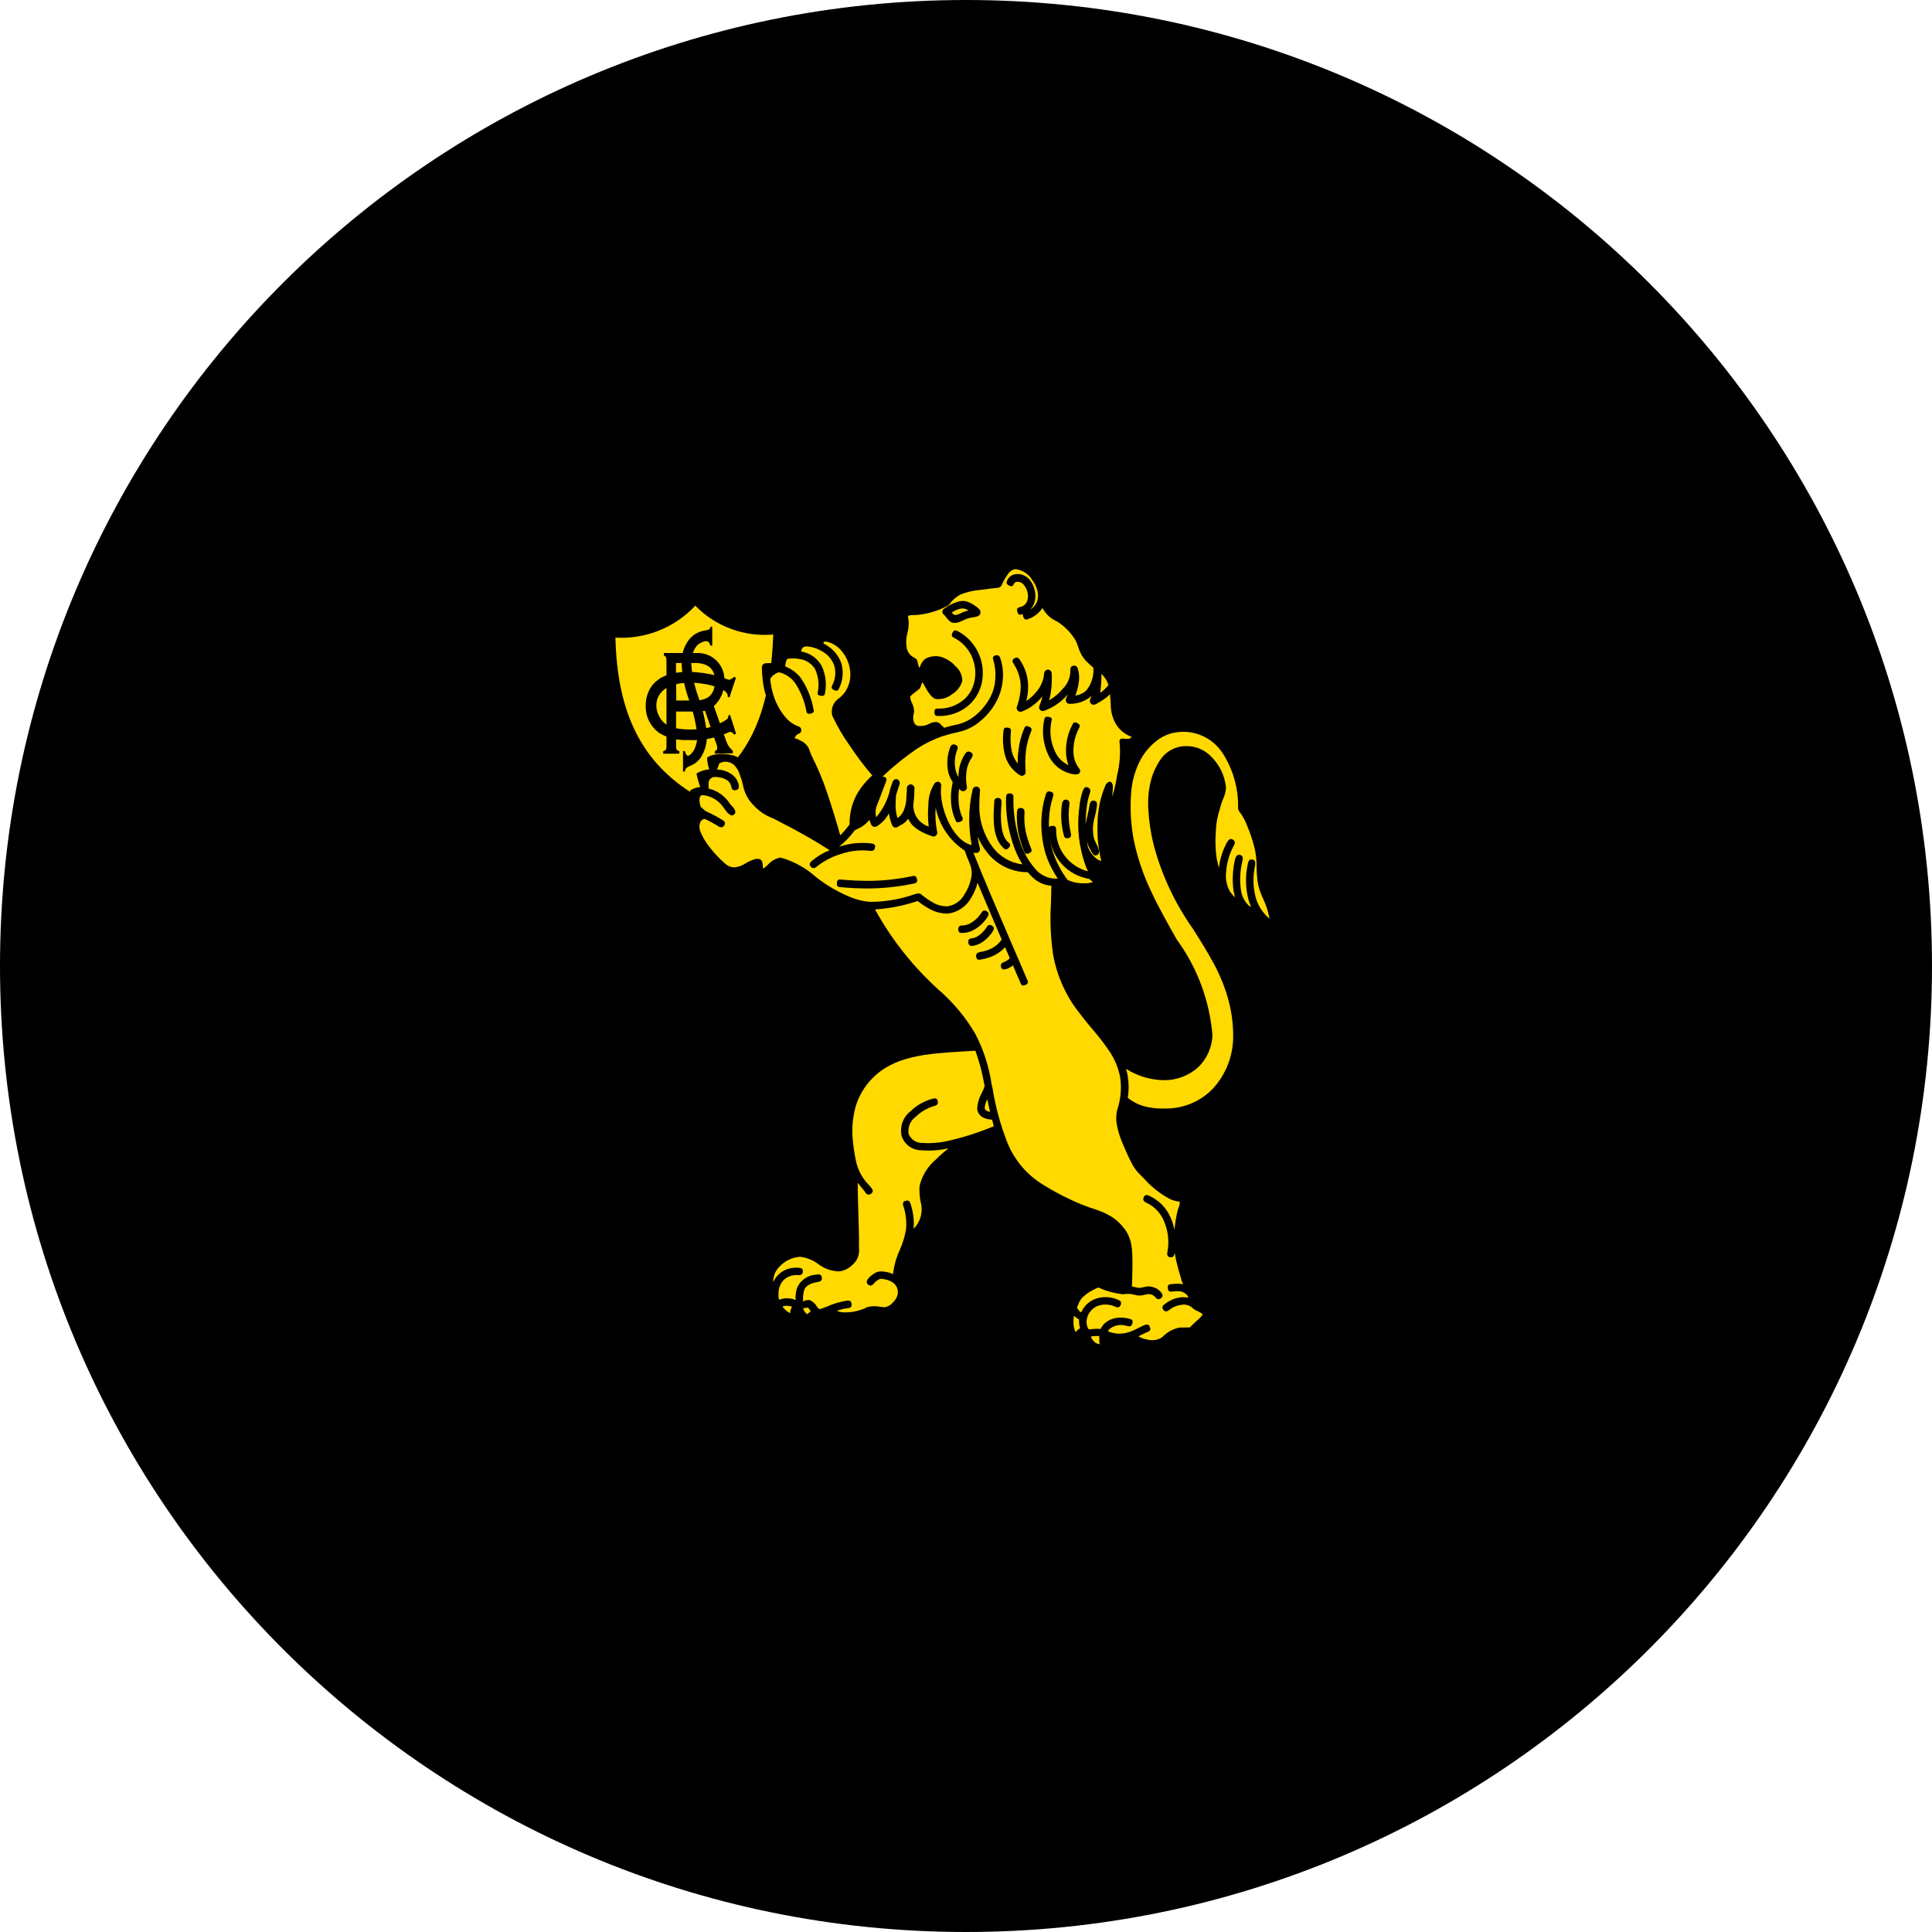 <svg width="64" height="64" viewBox="0 0 64 64" fill="none" xmlns="http://www.w3.org/2000/svg">
<g clip-path="url(#clip0_40_31722)">
<path d="M32 64C49.673 64 64 49.673 64 32C64 14.327 49.673 0 32 0C14.327 0 0 14.327 0 32C0 49.673 14.327 64 32 64Z" fill="black"/>
<path fill-rule="evenodd" clip-rule="evenodd" d="M23.753 18.689C21.029 19.444 18.253 19.992 15.446 20.329C15.453 22.522 15.61 24.711 15.918 26.882L23.753 18.689Z" fill="black"/>
<path fill-rule="evenodd" clip-rule="evenodd" d="M32 50.545C34.287 49.416 36.411 47.984 38.315 46.288C40.252 44.556 41.937 42.562 43.321 40.364C45.101 37.517 46.42 34.408 47.23 31.15C47.33 30.775 47.415 30.401 47.502 30.032L29.335 49.041C30.197 49.587 31.087 50.088 32.001 50.541L32 50.545Z" fill="black"/>
<path fill-rule="evenodd" clip-rule="evenodd" d="M48.528 21.719C48.544 21.257 48.55 20.796 48.555 20.329C46.736 20.085 45.129 19.829 43.696 19.529L21.983 42.254C22.988 43.595 24.113 44.841 25.344 45.977L48.528 21.719Z" fill="black"/>
<path fill-rule="evenodd" clip-rule="evenodd" d="M38.233 18.005C37.951 17.896 37.679 17.782 37.419 17.668C36.099 17.108 34.864 16.362 33.754 15.453L17.221 32.753C17.757 34.507 18.44 36.213 19.263 37.853L38.233 18.005Z" fill="black"/>
<path fill-rule="evenodd" clip-rule="evenodd" d="M23.015 26.329C21.288 25.281 20.447 23.668 20.387 21.122C20.879 21.152 21.371 21.072 21.828 20.889C22.285 20.706 22.696 20.424 23.031 20.063C23.364 20.404 23.768 20.667 24.215 20.832C24.662 20.998 25.141 21.061 25.615 21.019C25.515 23.734 24.768 25.27 23.015 26.329Z" fill="#FFD900"/>
<path fill-rule="evenodd" clip-rule="evenodd" d="M35.079 29.358C35.079 29.537 35.074 29.722 35.068 29.901C35.036 30.465 35.059 31.031 35.139 31.59C35.197 31.899 35.289 32.2 35.411 32.49C35.563 32.838 35.76 33.165 35.997 33.462C36.106 33.603 36.241 33.762 36.377 33.929C36.594 34.175 36.794 34.434 36.977 34.706C37.01 34.76 37.042 34.806 37.069 34.863C37.074 34.863 37.074 34.869 37.08 34.874C37.242 35.081 37.453 35.243 37.694 35.346C37.968 35.469 38.264 35.534 38.563 35.536C38.913 35.54 39.251 35.414 39.513 35.183C39.637 35.066 39.735 34.925 39.804 34.769C39.873 34.614 39.91 34.446 39.913 34.276C39.811 33.184 39.417 32.14 38.773 31.252C38.473 30.72 38.154 30.166 37.888 29.59C37.64 29.064 37.45 28.512 37.323 27.945C37.204 27.363 37.173 26.766 37.231 26.175C37.265 25.785 37.38 25.405 37.568 25.062C37.738 24.739 37.986 24.464 38.29 24.262C38.425 24.174 38.571 24.107 38.724 24.062C38.885 24.019 39.051 23.997 39.218 23.997C39.512 24.001 39.801 24.077 40.059 24.218C40.318 24.359 40.538 24.561 40.7 24.806C41.079 25.383 41.274 26.06 41.259 26.75C41.384 26.918 41.485 27.102 41.559 27.298C41.672 27.566 41.759 27.845 41.82 28.129C41.86 28.331 41.88 28.536 41.88 28.742C41.879 28.922 41.894 29.102 41.923 29.28C41.962 29.414 42.011 29.545 42.07 29.671C42.228 29.993 42.317 30.344 42.331 30.703C42.331 30.726 42.324 30.748 42.311 30.767C42.299 30.787 42.282 30.802 42.261 30.813C42.241 30.823 42.218 30.827 42.195 30.826C42.172 30.824 42.15 30.816 42.131 30.803C42.022 30.727 41.957 30.678 41.897 30.635C41.797 30.564 41.723 30.505 41.522 30.374C41.473 30.341 41.386 30.292 41.289 30.238C41.27 30.23 41.252 30.219 41.235 30.205C41.042 30.108 40.861 29.992 40.692 29.857C40.531 29.691 40.402 29.495 40.312 29.282C40.198 29.026 40.114 28.757 40.062 28.482C40.018 28.169 40.008 27.852 40.03 27.537C40.042 27.256 40.093 26.978 40.182 26.712C40.206 26.609 40.239 26.508 40.282 26.412C40.324 26.316 40.355 26.215 40.374 26.112C40.339 25.791 40.199 25.491 39.974 25.26C39.883 25.161 39.77 25.084 39.646 25.035C39.521 24.985 39.386 24.963 39.252 24.972C39.14 24.976 39.03 25.005 38.931 25.057C38.831 25.109 38.744 25.182 38.676 25.272C38.534 25.465 38.432 25.684 38.376 25.918C38.305 26.202 38.278 26.495 38.295 26.787C38.312 27.18 38.367 27.57 38.458 27.952C38.719 28.911 39.146 29.817 39.718 30.629C39.946 30.993 40.185 31.367 40.413 31.785C40.641 32.204 40.818 32.649 40.94 33.11C41.052 33.529 41.103 33.963 41.092 34.397C41.081 35.081 40.816 35.737 40.348 36.237C40.122 36.472 39.851 36.658 39.55 36.784C39.249 36.91 38.926 36.973 38.6 36.97C38.346 36.979 38.092 36.952 37.845 36.889C37.651 36.834 37.468 36.748 37.302 36.634C37.287 36.707 37.267 36.78 37.242 36.851L37.247 36.846C37.218 36.971 37.217 37.1 37.242 37.226C37.276 37.41 37.331 37.591 37.405 37.763C37.505 38.002 37.605 38.214 37.687 38.377C37.735 38.485 37.798 38.586 37.872 38.677C37.932 38.731 37.992 38.791 38.051 38.851C38.279 39.112 38.55 39.332 38.851 39.502C38.908 39.523 38.966 39.54 39.025 39.551C39.193 39.589 39.325 39.622 39.325 39.812C39.325 39.906 39.309 40 39.276 40.089C39.255 40.142 39.239 40.196 39.227 40.252C39.2 40.382 39.173 40.534 39.156 40.686C39.14 40.826 39.131 40.968 39.129 41.109C39.133 41.299 39.157 41.489 39.2 41.674C39.243 41.88 39.3 42.087 39.357 42.274C39.385 42.361 39.418 42.446 39.457 42.529C39.543 42.723 39.614 42.924 39.669 43.129C39.669 43.132 39.669 43.135 39.67 43.137C39.671 43.14 39.672 43.143 39.674 43.145C39.69 43.156 39.734 43.178 39.774 43.199C39.92 43.275 40.089 43.362 40.074 43.536C40.063 43.677 39.916 43.813 39.765 43.954C39.695 44.017 39.628 44.083 39.565 44.154C39.542 44.178 39.511 44.196 39.478 44.203C39.397 44.209 39.31 44.209 39.178 44.214H39.069C38.969 44.209 38.781 44.361 38.669 44.458C38.639 44.479 38.609 44.503 38.582 44.529L38.588 44.523C38.384 44.633 38.145 44.662 37.92 44.604C37.742 44.573 37.577 44.488 37.448 44.36C37.393 44.376 37.337 44.388 37.28 44.398C37.203 44.414 37.125 44.419 37.046 44.414C36.936 44.414 36.826 44.397 36.72 44.365C36.698 44.36 36.677 44.349 36.649 44.344C36.649 44.358 36.651 44.373 36.655 44.387C36.657 44.462 36.666 44.537 36.682 44.61C36.686 44.641 36.679 44.671 36.663 44.698C36.648 44.724 36.624 44.745 36.595 44.757C36.477 44.791 36.35 44.783 36.237 44.735C36.154 44.7 36.08 44.646 36.02 44.578C35.965 44.514 35.922 44.441 35.895 44.361C35.885 44.316 35.88 44.271 35.879 44.225C35.848 44.248 35.821 44.275 35.798 44.306C35.781 44.323 35.764 44.341 35.749 44.36C35.662 44.441 35.586 44.474 35.488 44.376L35.482 44.365C35.368 44.217 35.305 44.036 35.303 43.849C35.291 43.65 35.332 43.451 35.422 43.273C35.431 43.226 35.445 43.18 35.465 43.137C35.468 43.126 35.472 43.115 35.476 43.104C35.517 42.986 35.586 42.88 35.676 42.795C35.85 42.626 36.057 42.495 36.284 42.409C36.452 42.338 36.854 42.643 37.163 42.615C37.192 42.609 37.221 42.605 37.25 42.604V42.495C37.277 41.507 37.283 41.17 37.05 40.855C36.955 40.723 36.835 40.611 36.697 40.524C36.547 40.429 36.384 40.355 36.214 40.302C35.898 40.196 35.589 40.073 35.286 39.933C34.998 39.792 34.721 39.64 34.428 39.461C33.85 39.111 33.4 38.585 33.141 37.961C33.081 37.825 33.027 37.679 32.978 37.537C32.82 37.602 32.554 37.705 32.24 37.808C32.223 37.818 32.205 37.827 32.186 37.835C31.801 38.024 31.45 38.277 31.149 38.584C30.924 38.773 30.765 39.027 30.693 39.312C30.683 39.463 30.692 39.614 30.72 39.763C30.793 40.017 30.778 40.288 30.678 40.532C30.577 40.777 30.397 40.98 30.166 41.109C30.128 41.239 30.074 41.37 30.025 41.494C29.893 41.767 29.82 42.065 29.813 42.368C29.872 42.433 29.917 42.509 29.945 42.592C29.973 42.675 29.984 42.764 29.976 42.851C29.952 43.026 29.87 43.189 29.743 43.313C29.634 43.443 29.478 43.525 29.309 43.541C29.241 43.542 29.172 43.538 29.103 43.53C29.011 43.511 28.915 43.507 28.821 43.519C28.524 43.667 28.192 43.733 27.86 43.709C27.696 43.692 27.54 43.63 27.409 43.53C27.295 43.568 27.197 43.606 27.121 43.622C27.112 43.623 27.103 43.625 27.094 43.628C27.07 43.628 27.045 43.623 27.023 43.612L26.833 43.769C26.798 43.791 26.756 43.8 26.714 43.796C26.608 43.758 26.515 43.688 26.448 43.596C26.432 43.57 26.418 43.542 26.405 43.514C26.372 43.614 26.351 43.699 26.231 43.726C26.156 43.726 26.081 43.71 26.012 43.679C25.943 43.648 25.882 43.603 25.831 43.547C25.718 43.438 25.627 43.307 25.565 43.162C25.565 43.156 25.56 43.151 25.56 43.14C25.55 43.117 25.543 43.093 25.538 43.069V43.047C25.527 43.025 25.511 42.998 25.5 42.971C25.472 42.924 25.448 42.875 25.429 42.824C25.365 42.669 25.342 42.501 25.364 42.334C25.386 42.169 25.452 42.011 25.554 41.879C25.667 41.733 25.809 41.612 25.972 41.526C26.131 41.439 26.307 41.388 26.488 41.379C26.754 41.398 27.009 41.494 27.221 41.656C27.378 41.78 27.57 41.852 27.769 41.862C27.84 41.856 27.909 41.834 27.969 41.797C28.038 41.749 28.098 41.69 28.148 41.623C28.196 41.535 28.215 41.434 28.202 41.335C28.2 41.311 28.2 41.288 28.202 41.264C28.202 41.096 28.197 40.906 28.191 40.716C28.185 40.526 28.18 40.325 28.175 40.13C28.17 39.935 28.164 39.717 28.159 39.522C28.166 39.113 28.137 38.704 28.072 38.3C28.032 38.097 28.003 37.892 27.985 37.686C27.961 37.315 27.999 36.943 28.099 36.586C28.21 36.197 28.416 35.843 28.699 35.555C29.499 34.719 30.621 34.648 31.935 34.567L32.201 34.551C32.168 34.491 32.136 34.426 32.101 34.367V34.362C31.785 33.829 31.386 33.351 30.917 32.945C30.022 32.131 29.275 31.169 28.707 30.1L28.702 30.095C28.505 30.068 28.312 30.018 28.126 29.948C27.878 29.851 27.638 29.733 27.409 29.595C27.226 29.485 27.05 29.364 26.882 29.231C26.581 28.965 26.23 28.761 25.85 28.631C25.801 28.631 25.698 28.723 25.6 28.81C25.531 28.878 25.455 28.938 25.372 28.989C25.242 29.054 25.133 29.044 25.063 28.897C25.037 28.831 25.024 28.761 25.025 28.691C24.971 28.713 24.9 28.751 24.819 28.791C24.672 28.886 24.505 28.944 24.33 28.959C24.158 28.958 23.993 28.892 23.868 28.774C23.662 28.597 23.474 28.398 23.309 28.182C23.162 27.998 23.043 27.793 22.956 27.574C22.891 27.374 22.75 26.933 23.005 26.819C22.894 26.628 22.843 26.409 22.858 26.189C22.959 26.122 23.075 26.081 23.195 26.07C23.145 25.924 23.103 25.776 23.07 25.625C23.2 25.544 23.347 25.495 23.499 25.484C23.493 25.465 23.486 25.448 23.477 25.43C23.444 25.323 23.426 25.211 23.423 25.099C23.733 24.871 24.449 24.999 24.504 25.153C24.61 25.268 24.692 25.405 24.743 25.553C24.781 25.662 24.814 25.776 24.843 25.884C24.877 26.094 24.967 26.291 25.104 26.454L25.126 26.47C25.28 26.637 25.469 26.767 25.68 26.85C25.756 26.888 25.837 26.926 25.93 26.975L26.239 27.138C26.639 27.35 27.015 27.551 27.558 27.893C27.584 27.878 27.608 27.86 27.629 27.839C27.515 27.41 27.341 26.829 27.157 26.297C27.033 25.929 26.884 25.57 26.712 25.222C26.668 25.137 26.628 25.05 26.593 24.961C26.56 24.869 26.544 24.831 26.393 24.738C26.361 24.72 26.328 24.706 26.293 24.695C26.193 24.651 26.103 24.619 26.081 24.483C26.07 24.386 26.098 24.288 26.157 24.211L26.173 24.195C26.048 24.118 25.934 24.023 25.836 23.913C25.661 23.707 25.523 23.472 25.429 23.218C25.366 23.047 25.319 22.87 25.288 22.691C25.256 22.492 25.24 22.292 25.239 22.091C25.242 22.061 25.255 22.033 25.276 22.012C25.296 21.99 25.324 21.976 25.353 21.972C25.487 21.96 25.621 21.965 25.753 21.988C25.75 21.981 25.748 21.974 25.748 21.966C25.73 21.888 25.706 21.812 25.677 21.738C25.671 21.719 25.669 21.699 25.672 21.679C25.675 21.659 25.683 21.64 25.694 21.624C25.706 21.608 25.721 21.594 25.739 21.585C25.757 21.575 25.776 21.57 25.796 21.57C25.892 21.572 25.989 21.568 26.084 21.559L26.252 21.543C26.247 21.538 26.247 21.527 26.241 21.516C26.205 21.442 26.198 21.357 26.219 21.277C26.224 21.255 26.273 21.217 26.295 21.206C26.456 21.154 26.627 21.135 26.795 21.152C26.822 21.157 26.844 21.157 26.871 21.163C26.875 21.115 26.89 21.068 26.914 21.027C26.941 20.997 26.976 20.977 27.014 20.967C27.153 20.963 27.291 20.974 27.427 21C27.541 21.019 27.649 21.059 27.747 21.119C27.852 21.179 27.947 21.254 28.029 21.342C28.226 21.56 28.356 21.829 28.404 22.119C28.454 22.405 28.404 22.701 28.263 22.955C28.208 23.047 28.14 23.131 28.063 23.205C28.03 23.232 27.998 23.259 27.971 23.286C27.915 23.318 27.87 23.366 27.841 23.424C27.812 23.482 27.8 23.547 27.808 23.612C27.961 23.937 28.143 24.247 28.351 24.54C28.576 24.875 28.819 25.198 29.079 25.506C29.445 25.167 29.835 24.855 30.246 24.572H30.251C30.488 24.415 30.741 24.284 31.006 24.181V24.176C30.99 24.16 30.995 24.149 30.984 24.149C30.953 24.157 30.922 24.168 30.892 24.182C30.751 24.262 30.587 24.297 30.425 24.282C30.343 24.28 30.264 24.255 30.196 24.208C30.129 24.162 30.076 24.097 30.045 24.021C30.005 23.921 29.988 23.813 29.996 23.706C30.002 23.647 30.013 23.589 30.029 23.532C30.018 23.471 29.998 23.413 29.969 23.358C29.924 23.268 29.898 23.17 29.893 23.07C29.893 22.913 30.061 22.788 30.202 22.679L30.256 22.641C30.281 22.563 30.314 22.488 30.356 22.418C30.363 22.404 30.373 22.391 30.383 22.38C30.305 22.343 30.245 22.276 30.215 22.195C30.18 22.131 30.156 22.061 30.144 21.989C30.139 21.978 30.139 21.978 30.128 21.973C30.033 21.921 29.951 21.848 29.889 21.758C29.828 21.668 29.789 21.565 29.775 21.457C29.744 21.271 29.754 21.08 29.802 20.898C29.829 20.797 29.842 20.693 29.84 20.589C29.822 20.535 29.814 20.478 29.818 20.421C29.822 20.364 29.837 20.309 29.862 20.258C29.922 20.158 30.052 20.106 30.324 20.111C30.494 20.096 30.662 20.062 30.824 20.011C30.973 19.966 31.117 19.906 31.253 19.832C31.365 19.673 31.514 19.544 31.687 19.457C31.902 19.361 32.132 19.303 32.366 19.283C32.416 19.279 32.465 19.271 32.513 19.261C32.654 19.245 32.813 19.217 32.969 19.207C33.031 19.076 33.108 18.952 33.197 18.838C33.244 18.767 33.306 18.707 33.38 18.664C33.453 18.62 33.535 18.595 33.62 18.588C33.773 18.598 33.922 18.645 34.054 18.723C34.186 18.801 34.298 18.909 34.38 19.039C34.48 19.17 34.552 19.32 34.592 19.479C34.614 19.57 34.625 19.663 34.625 19.756C34.635 19.773 34.642 19.791 34.647 19.81C34.69 19.922 34.751 20.027 34.826 20.12C34.883 20.195 34.955 20.256 35.038 20.299C35.192 20.369 35.332 20.466 35.451 20.587C35.593 20.717 35.717 20.865 35.82 21.027C35.872 21.114 35.914 21.207 35.945 21.304C35.962 21.365 35.984 21.425 36.01 21.483C36.063 21.589 36.135 21.684 36.222 21.765C36.322 21.857 36.439 21.95 36.553 22.042C36.697 22.145 36.813 22.282 36.89 22.442C37.005 22.728 37.059 23.034 37.048 23.342C37.053 23.521 37.102 23.696 37.189 23.852C37.304 24.018 37.476 24.136 37.672 24.183C37.694 24.194 37.714 24.21 37.729 24.23C37.744 24.25 37.754 24.273 37.759 24.297C37.769 24.335 37.769 24.374 37.758 24.412C37.742 24.5 37.693 24.58 37.622 24.635C37.545 24.692 37.452 24.725 37.356 24.727C37.365 25.066 37.331 25.406 37.256 25.737C37.211 26.071 37.121 26.398 36.99 26.709C36.941 26.818 36.718 27.309 36.615 27.344C36.592 27.777 36.651 28.211 36.789 28.622C36.811 28.665 36.838 28.722 36.816 28.752C36.797 28.77 36.773 28.783 36.748 28.791C36.722 28.798 36.696 28.8 36.669 28.796C36.515 28.793 36.364 28.751 36.229 28.676C36.256 28.745 36.287 28.811 36.322 28.876C36.327 28.888 36.33 28.901 36.333 28.914C36.337 28.943 36.336 28.973 36.328 29.001C36.385 29.043 36.447 29.077 36.513 29.101C36.557 29.117 36.622 29.123 36.627 29.166C36.632 29.209 36.584 29.286 36.551 29.313C36.375 29.445 36.159 29.516 35.938 29.513C35.696 29.517 35.457 29.465 35.238 29.361H35.081L35.079 29.358Z" fill="black"/>
<path fill-rule="evenodd" clip-rule="evenodd" d="M34.84 36.2C34.825 36.663 34.934 37.122 35.155 37.53C35.327 37.831 35.539 38.106 35.785 38.35C35.606 38.03 35.456 37.696 35.334 37.35C35.312 37.296 35.269 37.187 35.388 37.144C35.507 37.101 35.545 37.209 35.562 37.269C35.688 37.623 35.846 37.965 36.034 38.29C36.238 38.643 36.503 38.958 36.816 39.219C36.842 39.242 36.858 39.273 36.862 39.307C36.866 39.341 36.858 39.375 36.838 39.403C36.814 39.423 36.784 39.435 36.753 39.437C36.722 39.439 36.691 39.431 36.664 39.414C35.964 38.962 35.374 38.359 34.937 37.649C34.694 37.207 34.575 36.709 34.59 36.205C34.59 36.145 34.59 36.058 34.715 36.058C34.84 36.058 34.84 36.145 34.84 36.205V36.2Z" fill="#F5B3B3"/>
<path fill-rule="evenodd" clip-rule="evenodd" d="M36.756 36.954C36.743 37.286 36.777 37.619 36.856 37.942C36.969 38.352 37.233 38.705 37.594 38.93C37.648 38.962 37.757 39.039 37.687 39.142C37.617 39.245 37.513 39.169 37.464 39.137C37.049 38.884 36.746 38.482 36.617 38.013C36.531 37.667 36.494 37.31 36.508 36.954C36.508 36.894 36.508 36.797 36.633 36.797C36.758 36.797 36.758 36.897 36.758 36.954H36.756Z" fill="#F5B3B3"/>
<path fill-rule="evenodd" clip-rule="evenodd" d="M21.97 24.966V24.884C22.006 24.875 22.038 24.857 22.062 24.83C22.075 24.79 22.081 24.747 22.078 24.705V21.898C22.081 21.856 22.075 21.813 22.062 21.773C22.047 21.745 22.021 21.724 21.991 21.713V21.632H23.12C23.24 21.632 23.359 21.657 23.469 21.704C23.579 21.752 23.678 21.822 23.76 21.909C23.842 21.997 23.905 22.1 23.945 22.213C23.986 22.326 24.002 22.446 23.994 22.566C23.999 22.72 23.97 22.874 23.91 23.016C23.851 23.159 23.761 23.287 23.647 23.391L24.06 24.558C24.08 24.613 24.106 24.666 24.136 24.715C24.178 24.772 24.225 24.824 24.277 24.872V24.953L23.677 24.964V24.884C23.701 24.878 23.722 24.865 23.737 24.846C23.786 24.775 23.742 24.672 23.715 24.602L23.357 23.549C23.265 23.554 23.178 23.571 23.086 23.571H22.396V24.706C22.393 24.748 22.399 24.791 22.412 24.831C22.423 24.853 22.466 24.869 22.504 24.885V24.966H21.97Z" fill="black"/>
<path fill-rule="evenodd" clip-rule="evenodd" d="M22.992 21.963H22.392L22.403 23.206H23.011C23.505 23.206 23.684 22.962 23.684 22.56C23.684 22.158 23.467 21.96 22.994 21.96L22.992 21.963Z" fill="#FFD900"/>
<path fill-rule="evenodd" clip-rule="evenodd" d="M24.128 23.706L24.182 23.673L24.382 24.303L24.322 24.335C24.23 24.235 24.222 24.21 24.022 24.308C23.633 24.47 23.211 24.54 22.79 24.514C22.453 24.534 22.118 24.45 21.829 24.275C21.691 24.173 21.578 24.04 21.502 23.886C21.425 23.732 21.387 23.562 21.389 23.39C21.389 22.912 21.633 22.255 22.806 22.255C23.133 22.261 23.457 22.307 23.772 22.391C23.893 22.423 24.011 22.465 24.125 22.516C24.157 22.517 24.188 22.512 24.217 22.5C24.255 22.478 24.298 22.435 24.325 22.424L24.379 22.451L24.162 23.108L24.106 23.078C24.128 22.959 23.997 22.866 23.851 22.801C23.533 22.677 23.193 22.614 22.851 22.616C22.026 22.616 21.727 23.002 21.743 23.398C21.75 23.546 21.799 23.689 21.883 23.811C21.968 23.933 22.085 24.029 22.221 24.088C22.489 24.154 22.766 24.178 23.041 24.159C23.416 24.151 23.78 24.034 24.089 23.822C24.115 23.79 24.128 23.749 24.127 23.708L24.128 23.706Z" fill="black"/>
<path fill-rule="evenodd" clip-rule="evenodd" d="M22.629 24.879H22.689C22.738 25.118 22.857 25.058 22.989 24.847C23.081 24.67 23.116 24.469 23.089 24.271C23.045 23.913 22.961 23.562 22.839 23.223C22.689 22.822 22.601 22.401 22.578 21.974C22.565 21.681 22.66 21.393 22.844 21.165C22.979 21.008 23.166 20.908 23.371 20.883C23.442 20.872 23.534 20.856 23.534 20.764H23.594V21.388H23.534C23.485 21.198 23.376 21.225 23.257 21.274C23.187 21.303 23.123 21.347 23.072 21.404C22.95 21.568 22.888 21.77 22.898 21.974C22.924 22.362 23.006 22.744 23.142 23.109C23.274 23.476 23.363 23.857 23.408 24.244C23.44 24.521 23.383 24.801 23.245 25.044C23.159 25.194 23.023 25.31 22.86 25.37C22.73 25.424 22.697 25.47 22.686 25.56H22.626V24.882L22.629 24.879Z" fill="black"/>
<path fill-rule="evenodd" clip-rule="evenodd" d="M36.137 44.273C36.137 44.276 36.137 44.279 36.138 44.282C36.139 44.284 36.141 44.287 36.143 44.289C36.156 44.334 36.181 44.375 36.214 44.408C36.248 44.452 36.293 44.486 36.344 44.508C36.371 44.518 36.398 44.525 36.426 44.53C36.42 44.485 36.416 44.439 36.415 44.394V44.258H36.301C36.246 44.258 36.192 44.263 36.138 44.274L36.137 44.273Z" fill="#FFD900"/>
<path fill-rule="evenodd" clip-rule="evenodd" d="M26.858 43.437C26.82 43.383 26.782 43.337 26.766 43.312C26.75 43.318 26.733 43.318 26.712 43.323C26.676 43.33 26.64 43.333 26.603 43.334C26.615 43.379 26.636 43.421 26.663 43.459C26.683 43.489 26.709 43.515 26.739 43.535L26.858 43.435V43.437Z" fill="#FFD900"/>
<path fill-rule="evenodd" clip-rule="evenodd" d="M26.234 43.291C26.2 43.275 26.163 43.264 26.125 43.259C26.056 43.248 25.985 43.256 25.919 43.281C25.945 43.317 25.974 43.35 26.006 43.381C26.093 43.463 26.163 43.501 26.185 43.495C26.207 43.489 26.163 43.484 26.174 43.463C26.185 43.404 26.205 43.347 26.234 43.295V43.291Z" fill="#FFD900"/>
<path fill-rule="evenodd" clip-rule="evenodd" d="M32.799 36.84C32.767 36.699 32.734 36.558 32.707 36.416C32.654 36.507 32.624 36.61 32.62 36.716C32.624 36.733 32.632 36.75 32.644 36.764C32.655 36.778 32.669 36.789 32.685 36.797C32.722 36.814 32.76 36.827 32.799 36.835V36.84Z" fill="#FFD900"/>
<path fill-rule="evenodd" clip-rule="evenodd" d="M32.918 37.297C32.902 37.226 32.88 37.161 32.864 37.091C32.763 37.086 32.664 37.062 32.571 37.021C32.518 36.994 32.472 36.955 32.437 36.907C32.402 36.859 32.38 36.803 32.371 36.744C32.379 36.559 32.429 36.379 32.517 36.217C32.557 36.142 32.591 36.064 32.617 35.983C32.617 35.967 32.611 35.956 32.611 35.945C32.545 35.557 32.444 35.175 32.311 34.805C32.197 34.81 32.078 34.821 31.953 34.827C30.693 34.903 29.618 34.973 28.885 35.734C28.632 35.995 28.445 36.313 28.342 36.662C28.252 36.994 28.218 37.339 28.242 37.683C28.264 37.946 28.302 38.207 28.356 38.465C28.42 38.762 28.567 39.035 28.78 39.252C28.818 39.296 28.851 39.334 28.867 39.352C28.9 39.401 28.954 39.466 28.856 39.542C28.842 39.555 28.825 39.564 28.807 39.569C28.788 39.574 28.769 39.574 28.75 39.57C28.731 39.566 28.714 39.557 28.7 39.545C28.685 39.532 28.674 39.517 28.666 39.499C28.585 39.385 28.492 39.287 28.411 39.179C28.411 39.288 28.417 39.402 28.417 39.521C28.422 39.721 28.422 39.921 28.433 40.129C28.439 40.319 28.444 40.514 28.449 40.715C28.454 40.905 28.46 41.095 28.454 41.269V41.34C28.473 41.492 28.437 41.645 28.354 41.774C28.284 41.865 28.2 41.944 28.104 42.007C28.013 42.064 27.911 42.101 27.804 42.116C27.551 42.113 27.305 42.027 27.104 41.872C26.929 41.74 26.722 41.658 26.504 41.633C26.362 41.642 26.223 41.681 26.097 41.747C25.967 41.817 25.852 41.913 25.76 42.029C25.661 42.156 25.609 42.313 25.613 42.474C25.654 42.38 25.713 42.295 25.787 42.224C25.914 42.1 26.078 42.022 26.254 42.002C26.32 41.991 26.388 41.989 26.454 41.996C26.514 42.002 26.606 42.007 26.595 42.126C26.584 42.245 26.495 42.245 26.432 42.24C26.385 42.233 26.338 42.235 26.291 42.245C26.169 42.26 26.055 42.313 25.965 42.397C25.86 42.504 25.798 42.647 25.791 42.797C25.786 42.864 25.786 42.93 25.791 42.997C25.802 43.016 25.809 43.036 25.813 43.057C25.926 43.009 26.05 42.994 26.171 43.014C26.236 43.021 26.298 43.039 26.356 43.068C26.342 42.916 26.365 42.764 26.421 42.623C26.482 42.505 26.572 42.406 26.684 42.336C26.796 42.266 26.924 42.227 27.056 42.223C27.116 42.212 27.203 42.196 27.224 42.315C27.245 42.434 27.153 42.456 27.094 42.467C26.823 42.511 26.694 42.603 26.643 42.722C26.605 42.852 26.592 42.987 26.605 43.122C26.626 43.1 26.652 43.085 26.681 43.079C26.719 43.07 26.757 43.065 26.795 43.063L26.827 43.068C26.929 43.114 27.013 43.193 27.066 43.291C27.072 43.297 27.076 43.305 27.077 43.313C27.104 43.324 27.126 43.343 27.142 43.367C27.147 43.367 27.147 43.367 27.147 43.373C27.212 43.351 27.294 43.319 27.386 43.286C27.599 43.189 27.824 43.122 28.054 43.086C28.119 43.081 28.201 43.075 28.211 43.2C28.221 43.325 28.135 43.33 28.075 43.336C27.955 43.352 27.836 43.381 27.722 43.423C27.781 43.448 27.844 43.464 27.907 43.472C28.195 43.488 28.481 43.428 28.738 43.298C28.871 43.264 29.011 43.26 29.145 43.287C29.201 43.296 29.257 43.301 29.313 43.303C29.418 43.284 29.512 43.228 29.579 43.146C29.666 43.067 29.724 42.962 29.742 42.846C29.758 42.515 29.487 42.39 29.199 42.363C29.164 42.362 29.129 42.372 29.099 42.39C29.046 42.421 28.998 42.461 28.958 42.509C28.915 42.558 28.849 42.628 28.758 42.552C28.667 42.476 28.731 42.395 28.769 42.346C28.83 42.277 28.902 42.218 28.981 42.172C29.053 42.129 29.137 42.111 29.22 42.118C29.346 42.126 29.469 42.155 29.584 42.205C29.615 41.928 29.69 41.658 29.807 41.405C29.903 41.19 29.972 40.964 30.013 40.732C30.039 40.47 30.01 40.206 29.926 39.956C29.91 39.896 29.883 39.809 30.002 39.777C30.121 39.745 30.149 39.826 30.165 39.886C30.253 40.15 30.287 40.429 30.265 40.706C30.381 40.589 30.463 40.443 30.503 40.284C30.543 40.124 30.54 39.957 30.493 39.799C30.463 39.634 30.452 39.466 30.46 39.299C30.537 38.955 30.724 38.646 30.992 38.419C31.128 38.282 31.273 38.155 31.426 38.039C31.127 38.107 30.82 38.129 30.514 38.104C30.37 38.103 30.231 38.058 30.115 37.973C29.999 37.888 29.912 37.769 29.868 37.632C29.834 37.48 29.844 37.322 29.897 37.175C29.951 37.029 30.044 36.901 30.168 36.807C30.369 36.612 30.616 36.472 30.885 36.4C30.945 36.384 31.037 36.357 31.064 36.476C31.091 36.595 30.999 36.628 30.939 36.639C30.713 36.706 30.507 36.827 30.339 36.992C30.248 37.055 30.177 37.142 30.135 37.245C30.093 37.347 30.081 37.459 30.1 37.568C30.137 37.655 30.198 37.729 30.276 37.781C30.354 37.833 30.446 37.861 30.54 37.861C30.85 37.882 31.162 37.855 31.463 37.78C31.962 37.663 32.45 37.505 32.923 37.307L32.918 37.297Z" fill="#FFD900"/>
<path fill-rule="evenodd" clip-rule="evenodd" d="M35.578 43.586C35.562 43.668 35.556 43.752 35.562 43.836C35.561 43.938 35.586 44.039 35.633 44.129C35.673 44.076 35.723 44.031 35.78 43.998C35.75 43.905 35.739 43.807 35.747 43.71C35.688 43.678 35.633 43.638 35.584 43.591C35.578 43.591 35.578 43.591 35.578 43.586Z" fill="#FFD900"/>
<path fill-rule="evenodd" clip-rule="evenodd" d="M37.305 35.418C37.33 35.498 37.348 35.579 37.359 35.662C37.397 35.896 37.397 36.134 37.359 36.368C37.523 36.498 37.712 36.594 37.913 36.65C38.138 36.707 38.37 36.731 38.602 36.721C38.894 36.725 39.184 36.669 39.454 36.557C39.724 36.445 39.968 36.279 40.171 36.07C40.595 35.612 40.837 35.016 40.85 34.392C40.858 33.98 40.809 33.569 40.704 33.17C40.588 32.729 40.419 32.304 40.199 31.905C39.976 31.492 39.743 31.123 39.515 30.765C38.926 29.931 38.488 28.999 38.223 28.012C38.122 27.615 38.061 27.21 38.039 26.801C38.019 26.483 38.048 26.165 38.126 25.856C38.194 25.59 38.312 25.34 38.474 25.118C38.563 25 38.677 24.903 38.807 24.834C38.938 24.765 39.082 24.725 39.229 24.718C39.399 24.707 39.569 24.733 39.727 24.796C39.885 24.859 40.026 24.957 40.141 25.082C40.407 25.352 40.573 25.705 40.613 26.082C40.606 26.226 40.569 26.366 40.504 26.495C40.47 26.576 40.443 26.66 40.423 26.745C40.423 26.75 40.412 26.783 40.412 26.788C40.329 27.033 40.283 27.289 40.276 27.548C40.252 27.843 40.261 28.14 40.303 28.433C40.325 28.533 40.346 28.639 40.379 28.748C40.411 28.453 40.502 28.166 40.645 27.906C40.677 27.857 40.737 27.743 40.845 27.814C40.953 27.885 40.889 27.988 40.856 28.042C40.717 28.306 40.635 28.596 40.617 28.894C40.589 29.114 40.633 29.337 40.742 29.529C40.757 29.543 40.768 29.559 40.775 29.578C40.802 29.611 40.835 29.649 40.862 29.678C40.88 29.691 40.896 29.705 40.911 29.721L40.862 29.509C40.816 29.163 40.832 28.812 40.911 28.472C40.927 28.412 40.96 28.293 41.079 28.32C41.198 28.347 41.166 28.472 41.155 28.532C41.079 28.839 41.062 29.158 41.106 29.471C41.129 29.674 41.224 29.863 41.372 30.003L41.405 30.019L41.448 30.046C41.416 29.977 41.389 29.906 41.366 29.834C41.258 29.441 41.246 29.027 41.333 28.629C41.344 28.569 41.366 28.45 41.485 28.471C41.604 28.492 41.585 28.612 41.577 28.671C41.496 29.03 41.506 29.403 41.604 29.757C41.684 30.017 41.837 30.249 42.044 30.425C42.049 30.431 42.049 30.436 42.055 30.436C42.013 30.203 41.94 29.977 41.838 29.763C41.773 29.623 41.721 29.478 41.681 29.329C41.646 29.136 41.628 28.939 41.627 28.743C41.629 28.553 41.612 28.364 41.578 28.178C41.519 27.909 41.435 27.645 41.328 27.391C41.262 27.204 41.167 27.028 41.046 26.87C41.03 26.845 41.019 26.817 41.013 26.788C41.032 26.135 40.852 25.491 40.497 24.942C40.357 24.73 40.167 24.555 39.944 24.433C39.72 24.311 39.471 24.245 39.216 24.242C39.072 24.241 38.927 24.259 38.787 24.296C38.657 24.335 38.533 24.392 38.418 24.464C38.15 24.646 37.93 24.89 37.777 25.175C37.612 25.49 37.51 25.835 37.477 26.19C37.425 26.756 37.456 27.327 37.569 27.884C37.689 28.436 37.871 28.973 38.112 29.484C38.378 30.06 38.688 30.603 38.986 31.129C39.661 32.054 40.069 33.148 40.164 34.289C40.152 34.695 39.98 35.079 39.686 35.359C39.379 35.633 38.98 35.784 38.568 35.782C38.233 35.779 37.901 35.705 37.596 35.565C37.498 35.523 37.404 35.472 37.314 35.413L37.305 35.418Z" fill="#FFD900"/>
<path fill-rule="evenodd" clip-rule="evenodd" d="M30.632 22.31C30.679 22.346 30.716 22.393 30.741 22.446C30.834 22.61 30.938 22.767 31.05 22.918C31.174 22.91 31.293 22.869 31.394 22.798C31.496 22.728 31.576 22.631 31.626 22.518C31.637 22.453 31.566 22.35 31.468 22.252C31.3 22.073 31.017 21.888 30.768 22.04C30.735 22.062 30.668 22.261 30.632 22.31Z" fill="black"/>
<path fill-rule="evenodd" clip-rule="evenodd" d="M28.796 26.638C28.808 26.598 28.823 26.558 28.839 26.519C28.845 26.496 28.856 26.476 28.872 26.459C28.905 26.359 28.948 26.259 28.991 26.144C29.023 26.044 29.067 25.938 29.105 25.835C28.896 26.015 28.72 26.23 28.584 26.47C28.471 26.686 28.407 26.926 28.399 27.17C28.584 27.038 28.724 26.852 28.799 26.638H28.796Z" fill="black"/>
<path fill-rule="evenodd" clip-rule="evenodd" d="M36.719 22.691C36.674 22.55 36.594 22.423 36.486 22.322C36.489 22.478 36.482 22.634 36.464 22.789C36.46 22.844 36.453 22.898 36.442 22.952C36.548 22.881 36.642 22.793 36.719 22.691Z" fill="#FFD900"/>
<path fill-rule="evenodd" clip-rule="evenodd" d="M35.372 29.152C35.548 29.231 35.739 29.268 35.931 29.261C36.026 29.263 36.119 29.248 36.208 29.217C36.165 29.188 36.125 29.155 36.089 29.117C35.745 29.062 35.428 28.894 35.189 28.64C34.95 28.385 34.803 28.058 34.77 27.711C34.787 27.875 34.821 28.037 34.87 28.194C34.98 28.541 35.15 28.866 35.37 29.155L35.372 29.152Z" fill="#FFD900"/>
<path fill-rule="evenodd" clip-rule="evenodd" d="M32.25 28.257C32.538 28.995 33.059 30.206 33.504 31.238C33.694 31.683 33.873 32.09 34.031 32.465C34.058 32.519 34.08 32.579 33.966 32.628C33.852 32.677 33.83 32.617 33.803 32.557C33.738 32.405 33.651 32.21 33.554 31.976V31.982C33.488 32.032 33.415 32.073 33.337 32.101C33.277 32.112 33.185 32.145 33.158 32.025C33.131 31.905 33.229 31.884 33.288 31.857C33.349 31.829 33.404 31.791 33.451 31.743C33.402 31.624 33.351 31.504 33.293 31.379C33.198 31.482 33.086 31.568 32.962 31.634C32.821 31.706 32.668 31.756 32.511 31.781C32.451 31.792 32.359 31.824 32.337 31.7C32.315 31.576 32.408 31.548 32.467 31.537C32.599 31.517 32.727 31.477 32.847 31.418C32.982 31.349 33.097 31.249 33.183 31.125C32.917 30.495 32.624 29.825 32.383 29.241C32.339 29.417 32.267 29.586 32.171 29.741C32.094 29.88 31.986 30 31.855 30.091C31.724 30.181 31.574 30.24 31.416 30.262C31.202 30.269 30.991 30.218 30.803 30.115C30.662 30.039 30.528 29.95 30.403 29.849C30.376 29.854 30.349 29.861 30.322 29.871C29.889 30.011 29.441 30.097 28.986 30.126C29.534 31.121 30.244 32.018 31.086 32.781C31.576 33.204 31.992 33.704 32.318 34.263L32.313 34.258C32.581 34.773 32.761 35.329 32.845 35.903C32.85 35.93 32.856 35.947 32.877 36.039C32.976 36.665 33.144 37.279 33.377 37.869C33.614 38.446 34.031 38.931 34.566 39.253C34.836 39.421 35.115 39.574 35.402 39.709C35.693 39.852 35.993 39.972 36.302 40.068C36.491 40.129 36.672 40.213 36.84 40.318C37.002 40.425 37.144 40.56 37.258 40.718C37.535 41.098 37.529 41.462 37.502 42.51C37.502 42.543 37.496 42.581 37.496 42.619C37.686 42.646 37.696 42.684 37.854 42.646C37.919 42.626 37.986 42.615 38.054 42.613C38.131 42.617 38.207 42.636 38.277 42.667C38.346 42.698 38.408 42.745 38.456 42.803C38.494 42.852 38.556 42.923 38.462 43.003C38.368 43.083 38.299 43.008 38.262 42.96C38.237 42.933 38.208 42.911 38.175 42.895C38.138 42.878 38.097 42.869 38.056 42.868C38.01 42.871 37.965 42.878 37.92 42.89H37.925C37.681 42.955 37.632 42.885 37.431 42.863C37.353 42.859 37.275 42.862 37.197 42.874C36.917 42.843 36.644 42.768 36.388 42.651C36.193 42.724 36.014 42.834 35.862 42.977C35.8 43.042 35.752 43.12 35.721 43.205C35.715 43.219 35.71 43.233 35.705 43.248C35.698 43.269 35.689 43.289 35.678 43.308C35.678 43.319 35.684 43.324 35.684 43.33C35.714 43.389 35.759 43.44 35.814 43.477C35.837 43.426 35.865 43.377 35.896 43.33C35.981 43.207 36.097 43.11 36.232 43.048C36.358 42.995 36.493 42.968 36.629 42.968C36.766 42.969 36.9 42.998 37.025 43.053C37.085 43.075 37.172 43.113 37.125 43.227C37.078 43.341 36.995 43.308 36.935 43.281C36.841 43.239 36.739 43.217 36.636 43.215C36.533 43.213 36.431 43.232 36.335 43.27C36.241 43.317 36.159 43.385 36.096 43.47C36.041 43.55 36.007 43.644 35.996 43.741C35.985 43.828 36 43.917 36.039 43.996C36.047 44.001 36.053 44.007 36.058 44.015C36.062 44.023 36.065 44.031 36.066 44.04C36.142 44.029 36.218 44.024 36.294 44.018C36.348 44.018 36.408 44.018 36.462 44.023C36.508 43.917 36.585 43.828 36.684 43.768C36.815 43.689 36.965 43.647 37.118 43.648C37.217 43.648 37.316 43.66 37.411 43.686C37.471 43.702 37.547 43.724 37.511 43.843C37.475 43.962 37.397 43.943 37.337 43.925C37.267 43.904 37.194 43.892 37.12 43.892C37.014 43.894 36.911 43.924 36.82 43.979C36.77 44.007 36.729 44.049 36.701 44.099C36.733 44.116 36.766 44.129 36.801 44.137C36.886 44.162 36.974 44.176 37.062 44.18C37.126 44.18 37.19 44.174 37.252 44.164C37.317 44.152 37.38 44.136 37.442 44.115C37.542 44.075 37.64 44.03 37.735 43.979C37.792 43.948 37.85 43.921 37.909 43.898C37.969 43.876 38.05 43.844 38.094 43.963C38.138 44.082 38.05 44.11 37.994 44.132C37.944 44.151 37.894 44.175 37.847 44.202C37.804 44.218 37.76 44.245 37.711 44.267C37.792 44.318 37.883 44.352 37.977 44.367C38.13 44.414 38.295 44.402 38.439 44.334L38.45 44.329C38.466 44.318 38.488 44.296 38.521 44.275C38.674 44.119 38.871 44.014 39.086 43.975H39.186C39.286 43.975 39.354 43.975 39.42 43.969C39.474 43.909 39.545 43.844 39.61 43.784C39.724 43.684 39.838 43.578 39.838 43.534C39.789 43.493 39.734 43.459 39.675 43.434C39.608 43.408 39.548 43.37 39.496 43.32C39.452 43.282 39.4 43.253 39.344 43.236C39.288 43.219 39.228 43.213 39.17 43.22C39.014 43.232 38.864 43.29 38.741 43.388C38.692 43.421 38.605 43.488 38.535 43.388C38.465 43.288 38.546 43.22 38.6 43.188C38.762 43.063 38.956 42.988 39.159 42.971C39.228 42.97 39.297 42.976 39.365 42.987V42.981C39.35 42.94 39.326 42.903 39.294 42.873C39.233 42.819 39.158 42.784 39.077 42.773C38.992 42.769 38.907 42.772 38.822 42.784C38.762 42.79 38.697 42.795 38.686 42.67C38.675 42.545 38.74 42.545 38.8 42.54C38.903 42.525 39.006 42.522 39.109 42.529L39.19 42.545C39.164 42.483 39.142 42.42 39.125 42.355C39.065 42.165 39.006 41.948 38.957 41.736C38.941 41.655 38.93 41.578 38.914 41.503C38.903 41.563 38.881 41.671 38.762 41.649C38.643 41.627 38.662 41.519 38.675 41.459C38.736 41.122 38.696 40.774 38.561 40.459C38.453 40.188 38.245 39.968 37.98 39.845C37.926 39.818 37.839 39.775 37.888 39.66C37.937 39.545 38.024 39.595 38.078 39.616C38.401 39.765 38.655 40.031 38.789 40.36C38.839 40.479 38.877 40.603 38.903 40.729C38.908 40.707 38.908 40.686 38.914 40.664C38.93 40.511 38.954 40.359 38.985 40.208C39 40.14 39.018 40.074 39.039 40.008C39.067 39.945 39.081 39.877 39.082 39.808C39.047 39.801 39.011 39.795 38.974 39.792C38.9 39.776 38.827 39.753 38.757 39.721C38.424 39.543 38.126 39.306 37.877 39.021L37.698 38.842C37.604 38.734 37.525 38.614 37.464 38.484C37.377 38.316 37.279 38.098 37.176 37.849C37.095 37.659 37.035 37.46 36.997 37.257C36.965 37.097 36.969 36.932 37.008 36.774V36.769C37.126 36.423 37.16 36.055 37.108 35.694C37.051 35.385 36.931 35.091 36.755 34.831C36.578 34.57 36.386 34.32 36.179 34.082C36.054 33.93 35.924 33.782 35.793 33.604C35.33 33.034 35.019 32.356 34.887 31.633C34.802 31.056 34.778 30.472 34.816 29.89C34.821 29.705 34.821 29.521 34.827 29.342C34.579 29.323 34.347 29.213 34.175 29.033C34.129 28.988 34.086 28.941 34.045 28.892H34.007C33.953 28.892 33.893 28.887 33.833 28.881C33.61 28.853 33.394 28.782 33.198 28.67C33.002 28.558 32.831 28.409 32.693 28.23C32.564 28.071 32.46 27.893 32.384 27.703C32.4 27.838 32.426 27.971 32.46 28.103C32.465 28.121 32.465 28.14 32.461 28.158C32.457 28.176 32.449 28.193 32.438 28.208C32.426 28.222 32.411 28.234 32.395 28.242C32.378 28.25 32.36 28.255 32.341 28.255C32.308 28.256 32.274 28.254 32.241 28.25L32.25 28.257Z" fill="#FFD900"/>
<path fill-rule="evenodd" clip-rule="evenodd" d="M28.33 27.49C28.313 27.509 28.296 27.529 28.281 27.55C28.141 27.734 27.979 27.9 27.798 28.044C27.809 28.044 27.82 28.039 27.831 28.039C28.162 27.932 28.512 27.898 28.857 27.939C28.917 27.95 29.009 27.955 28.987 28.075C28.965 28.195 28.873 28.195 28.813 28.184C28.506 28.149 28.195 28.18 27.901 28.276C27.598 28.361 27.314 28.505 27.065 28.7C27.016 28.743 26.94 28.8 26.859 28.711C26.778 28.622 26.854 28.554 26.902 28.511C27.077 28.366 27.273 28.248 27.483 28.164C26.913 27.8 26.533 27.594 26.126 27.377C26.034 27.333 25.947 27.285 25.811 27.214C25.73 27.165 25.648 27.133 25.572 27.094C25.335 27.002 25.123 26.855 24.953 26.665C24.768 26.477 24.647 26.236 24.606 25.976C24.579 25.869 24.546 25.764 24.506 25.661C24.473 25.545 24.411 25.438 24.327 25.351C24.28 25.306 24.223 25.273 24.161 25.253C24.099 25.234 24.034 25.228 23.969 25.237C23.769 25.291 23.85 25.275 23.752 25.492C23.932 25.495 24.107 25.554 24.252 25.66C24.363 25.742 24.441 25.862 24.469 25.997C24.48 26.057 24.496 26.154 24.369 26.176C24.242 26.198 24.239 26.105 24.222 26.046C24.205 25.971 24.163 25.904 24.103 25.856C24.015 25.797 23.915 25.76 23.81 25.747C23.747 25.737 23.684 25.735 23.62 25.742C23.463 25.829 23.473 25.856 23.473 26.122C23.766 26.19 24.02 26.372 24.179 26.627C24.25 26.714 24.44 26.866 24.32 26.98C24.2 27.094 24.049 26.861 23.983 26.774C23.908 26.654 23.806 26.552 23.686 26.477C23.565 26.402 23.43 26.355 23.288 26.34C23.088 26.334 23.201 26.704 23.212 26.731C23.299 26.785 23.312 26.845 23.429 26.894C23.598 26.971 23.761 27.058 23.918 27.155C23.972 27.188 24.059 27.237 23.994 27.34C23.929 27.443 23.842 27.4 23.788 27.367C23.643 27.274 23.49 27.193 23.332 27.123C23.126 27.199 23.164 27.423 23.191 27.523C23.267 27.715 23.371 27.895 23.501 28.055C23.655 28.257 23.83 28.443 24.022 28.609C24.104 28.686 24.21 28.73 24.322 28.734C24.454 28.722 24.581 28.677 24.691 28.604C24.788 28.544 24.892 28.497 25.001 28.463C25.283 28.398 25.262 28.593 25.278 28.778C25.334 28.739 25.386 28.695 25.435 28.648C25.544 28.521 25.694 28.436 25.859 28.409C26.295 28.531 26.696 28.752 27.032 29.055C27.39 29.337 27.787 29.566 28.21 29.734C28.408 29.813 28.617 29.861 28.829 29.875C29.315 29.875 29.798 29.794 30.257 29.636C30.303 29.62 30.351 29.607 30.398 29.598C30.436 29.592 30.475 29.6 30.507 29.62C30.633 29.727 30.77 29.822 30.914 29.902C31.059 29.987 31.225 30.028 31.392 30.022C31.512 30.003 31.625 29.957 31.723 29.886C31.822 29.815 31.902 29.722 31.957 29.615C32.051 29.472 32.118 29.314 32.157 29.148C32.211 28.965 32.197 28.768 32.119 28.594C32.054 28.442 32 28.301 31.956 28.176C31.71 28.015 31.497 27.806 31.332 27.561C31.167 27.317 31.053 27.042 30.995 26.753C30.975 27.021 30.991 27.29 31.044 27.553C31.05 27.575 31.049 27.597 31.043 27.619C31.037 27.64 31.026 27.66 31.01 27.675C30.994 27.69 30.974 27.701 30.952 27.707C30.93 27.712 30.908 27.711 30.886 27.705C30.403 27.537 30.18 27.352 30.086 27.119C30.018 27.22 29.922 27.3 29.809 27.347C29.782 27.363 29.76 27.374 29.755 27.38C29.741 27.393 29.723 27.403 29.704 27.409C29.685 27.414 29.665 27.415 29.646 27.411C29.626 27.407 29.608 27.399 29.592 27.387C29.577 27.375 29.564 27.36 29.555 27.342C29.502 27.214 29.466 27.079 29.447 26.942C29.353 27.121 29.212 27.27 29.04 27.376C29.011 27.392 28.976 27.395 28.944 27.386C28.911 27.377 28.884 27.356 28.866 27.327C28.839 27.273 28.817 27.217 28.801 27.159C28.691 27.296 28.547 27.403 28.383 27.468C28.37 27.479 28.355 27.488 28.339 27.495L28.33 27.49Z" fill="#FFD900"/>
<path fill-rule="evenodd" clip-rule="evenodd" d="M28.9 25.694C28.627 25.377 28.375 25.043 28.145 24.694C27.923 24.383 27.73 24.052 27.569 23.706L27.564 23.679C27.542 23.572 27.554 23.461 27.598 23.361C27.641 23.261 27.715 23.177 27.808 23.12C27.837 23.096 27.864 23.071 27.889 23.044C27.951 22.987 28.003 22.919 28.041 22.844C28.155 22.639 28.195 22.402 28.155 22.171C28.118 21.93 28.011 21.705 27.846 21.525C27.78 21.454 27.703 21.393 27.618 21.346C27.542 21.302 27.46 21.271 27.374 21.254C27.347 21.254 27.265 21.238 27.282 21.319C27.549 21.447 27.757 21.672 27.863 21.949C27.951 22.229 27.927 22.532 27.798 22.796C27.771 22.856 27.749 22.91 27.635 22.861C27.521 22.812 27.548 22.752 27.57 22.698C27.624 22.596 27.657 22.485 27.667 22.37C27.677 22.255 27.665 22.14 27.63 22.03C27.545 21.813 27.38 21.638 27.168 21.541C27.045 21.473 26.909 21.43 26.768 21.416C26.621 21.4 26.562 21.449 26.535 21.584H26.546C26.683 21.607 26.814 21.659 26.928 21.738C27.043 21.817 27.138 21.92 27.208 22.04C27.346 22.319 27.39 22.634 27.333 22.94C27.322 23.005 27.317 23.065 27.192 23.049C27.067 23.033 27.078 22.973 27.092 22.913C27.141 22.66 27.109 22.398 27 22.164C26.946 22.076 26.873 22 26.787 21.943C26.701 21.886 26.603 21.849 26.5 21.833C26.369 21.807 26.233 21.803 26.1 21.822C26.04 21.828 26.008 22.022 26.013 22.077C26.223 22.158 26.406 22.297 26.54 22.477C26.743 22.783 26.881 23.126 26.947 23.487C26.963 23.547 26.974 23.612 26.855 23.639C26.736 23.666 26.719 23.606 26.708 23.539C26.647 23.213 26.522 22.903 26.339 22.627C26.214 22.452 26.031 22.328 25.823 22.274C25.747 22.258 25.523 22.415 25.514 22.507C25.519 22.561 25.53 22.607 25.536 22.664C25.561 22.829 25.603 22.991 25.661 23.147C25.746 23.373 25.869 23.582 26.025 23.766C26.14 23.903 26.29 24.007 26.459 24.066C26.484 24.074 26.506 24.09 26.521 24.111C26.537 24.132 26.545 24.158 26.546 24.184C26.546 24.21 26.539 24.235 26.524 24.257C26.51 24.279 26.489 24.296 26.464 24.305C26.424 24.317 26.389 24.342 26.364 24.376C26.337 24.409 26.326 24.436 26.331 24.452C26.336 24.468 26.358 24.463 26.391 24.474C26.439 24.491 26.484 24.513 26.527 24.539C26.6 24.57 26.665 24.618 26.717 24.678C26.769 24.738 26.807 24.809 26.827 24.886C26.855 24.966 26.888 25.044 26.927 25.119C27.106 25.477 27.26 25.848 27.388 26.227C27.556 26.721 27.719 27.253 27.833 27.671C27.924 27.584 28.007 27.489 28.083 27.389C28.103 27.37 28.12 27.348 28.132 27.324C28.137 27.313 28.137 27.308 28.143 27.297C28.139 26.967 28.215 26.641 28.366 26.347C28.504 26.097 28.684 25.873 28.898 25.685L28.9 25.694Z" fill="#FFD900"/>
<path fill-rule="evenodd" clip-rule="evenodd" d="M33.363 19.227C33.386 19.177 33.419 19.133 33.462 19.098C33.504 19.064 33.554 19.039 33.607 19.027C33.679 19.013 33.753 19.013 33.824 19.027C33.949 19.059 34.059 19.134 34.134 19.239C34.214 19.348 34.267 19.474 34.286 19.608C34.317 19.767 34.292 19.932 34.216 20.075C34.192 20.116 34.163 20.154 34.129 20.189C34.239 20.124 34.323 20.022 34.363 19.901C34.393 19.789 34.393 19.671 34.363 19.559C34.33 19.431 34.271 19.311 34.189 19.206C34.13 19.109 34.049 19.027 33.953 18.966C33.857 18.905 33.748 18.866 33.635 18.853C33.587 18.861 33.54 18.879 33.499 18.906C33.458 18.933 33.423 18.968 33.396 19.01C33.307 19.131 33.232 19.262 33.173 19.401C33.147 19.437 33.108 19.462 33.064 19.472C32.896 19.483 32.711 19.51 32.564 19.532C32.515 19.537 32.472 19.543 32.407 19.548C32.201 19.569 31.999 19.62 31.807 19.7C31.664 19.776 31.541 19.886 31.449 20.02L31.411 20.053C31.254 20.144 31.086 20.215 30.911 20.265C30.723 20.326 30.528 20.362 30.33 20.374C30.162 20.374 30.097 20.385 30.08 20.407C30.081 20.464 30.088 20.52 30.102 20.575V20.591C30.105 20.719 30.091 20.847 30.059 20.971C30.017 21.119 30.007 21.275 30.032 21.427C30.039 21.5 30.063 21.57 30.104 21.631C30.145 21.691 30.2 21.741 30.265 21.774C30.33 21.812 30.379 21.839 30.395 21.921C30.404 21.993 30.426 22.063 30.46 22.127C30.465 22.111 30.476 22.089 30.482 22.067C30.513 21.974 30.569 21.891 30.645 21.828C30.797 21.743 30.975 21.716 31.145 21.752C31.343 21.806 31.521 21.917 31.655 22.072C31.725 22.132 31.781 22.206 31.819 22.289C31.858 22.373 31.878 22.463 31.878 22.555C31.824 22.741 31.702 22.9 31.536 23C31.387 23.117 31.198 23.173 31.009 23.157C30.809 23.119 30.651 22.744 30.558 22.598C30.529 22.649 30.507 22.704 30.493 22.761C30.481 22.784 30.466 22.806 30.449 22.826C30.422 22.848 30.389 22.869 30.357 22.897C30.265 22.968 30.151 23.049 30.151 23.087C30.157 23.153 30.175 23.218 30.205 23.277C30.251 23.366 30.277 23.465 30.281 23.565C30.281 23.57 30.276 23.603 30.276 23.608C30.263 23.65 30.255 23.694 30.254 23.738C30.245 23.806 30.255 23.875 30.281 23.938C30.29 23.961 30.304 23.981 30.321 23.998C30.338 24.016 30.359 24.029 30.381 24.038C30.401 24.045 30.421 24.049 30.441 24.049C30.564 24.058 30.686 24.032 30.794 23.973C30.861 23.934 30.939 23.915 31.016 23.919C31.103 23.924 31.135 23.968 31.19 24.028C31.212 24.05 31.239 24.077 31.277 24.109C31.42 24.065 31.565 24.029 31.711 24C31.94 23.946 32.152 23.838 32.33 23.685C32.532 23.515 32.698 23.306 32.818 23.071C32.909 22.888 32.961 22.689 32.97 22.485C32.987 22.283 32.967 22.08 32.91 21.885C32.894 21.825 32.861 21.744 32.97 21.711C33.079 21.678 33.122 21.749 33.138 21.811C33.213 22.036 33.24 22.275 33.219 22.511C33.2 22.745 33.138 22.973 33.034 23.184C32.901 23.451 32.714 23.688 32.485 23.879C32.277 24.063 32.024 24.19 31.752 24.248C31.594 24.281 31.452 24.319 31.307 24.362C31.299 24.369 31.29 24.375 31.279 24.377C31.269 24.38 31.258 24.38 31.247 24.378C30.944 24.482 30.654 24.622 30.384 24.796C29.975 25.076 29.588 25.388 29.228 25.73C29.246 25.725 29.265 25.725 29.282 25.73C29.396 25.773 29.369 25.844 29.347 25.904C29.298 26.023 29.26 26.132 29.222 26.23C29.151 26.415 29.092 26.578 29.032 26.719C29.011 26.795 29.002 26.873 29.005 26.952C29.01 26.992 29.017 27.032 29.027 27.071C29.255 26.802 29.414 26.481 29.489 26.137C29.516 26.05 29.543 25.969 29.57 25.898C29.575 25.882 29.583 25.867 29.593 25.855C29.604 25.842 29.617 25.831 29.631 25.824C29.646 25.816 29.662 25.812 29.679 25.811C29.695 25.809 29.712 25.812 29.727 25.817C29.758 25.829 29.783 25.854 29.796 25.884C29.809 25.915 29.81 25.949 29.798 25.98C29.776 26.051 29.749 26.127 29.722 26.213C29.712 26.253 29.699 26.293 29.684 26.332C29.679 26.419 29.668 26.517 29.668 26.625C29.662 26.785 29.683 26.944 29.728 27.097C29.828 27.037 29.967 26.923 30.021 26.521C30.021 26.461 30.027 26.396 30.032 26.331C30.037 26.266 30.043 26.168 30.043 26.092C30.047 26.064 30.061 26.038 30.082 26.018C30.102 25.999 30.129 25.987 30.157 25.984C30.19 25.983 30.222 25.993 30.247 26.015C30.273 26.036 30.289 26.065 30.293 26.098V26.105C30.293 26.268 30.282 26.405 30.271 26.528C30.232 26.706 30.262 26.892 30.353 27.05C30.444 27.207 30.591 27.325 30.765 27.38C30.737 27.14 30.733 26.898 30.754 26.658C30.754 26.406 30.825 26.16 30.96 25.947C30.979 25.925 31.004 25.91 31.032 25.902C31.06 25.894 31.09 25.895 31.117 25.904C31.14 25.919 31.158 25.94 31.169 25.965C31.18 25.99 31.183 26.018 31.177 26.045C31.096 26.675 31.524 27.837 32.187 27.994C32.138 27.722 32.11 27.446 32.106 27.169C32.104 26.827 32.142 26.487 32.22 26.154C32.227 26.123 32.246 26.096 32.273 26.078C32.299 26.06 32.331 26.053 32.363 26.059C32.394 26.064 32.422 26.082 32.441 26.108C32.46 26.133 32.468 26.165 32.464 26.197C32.45 26.337 32.443 26.479 32.443 26.62C32.421 27.142 32.58 27.656 32.893 28.075C33.011 28.229 33.157 28.357 33.325 28.453C33.493 28.549 33.678 28.611 33.87 28.634C33.73 28.411 33.621 28.169 33.544 27.917C33.387 27.437 33.313 26.934 33.327 26.429C33.327 26.369 33.327 26.277 33.452 26.282C33.577 26.287 33.577 26.382 33.571 26.439C33.562 26.914 33.631 27.387 33.777 27.839C33.889 28.218 34.088 28.565 34.358 28.854C34.448 28.941 34.556 29.009 34.674 29.052C34.791 29.095 34.917 29.113 35.042 29.104C34.864 28.844 34.724 28.558 34.629 28.257C34.527 27.894 34.483 27.516 34.499 27.139C34.511 26.863 34.558 26.589 34.64 26.325C34.662 26.271 34.689 26.184 34.808 26.225C34.927 26.266 34.895 26.344 34.879 26.404C34.801 26.645 34.757 26.895 34.749 27.148C34.744 27.235 34.744 27.322 34.749 27.409C34.76 27.382 34.787 27.365 34.849 27.36C34.974 27.349 34.979 27.409 34.985 27.474C34.979 27.79 35.079 28.1 35.27 28.352C35.461 28.604 35.732 28.785 36.038 28.864C35.947 28.656 35.876 28.44 35.826 28.218C35.757 27.933 35.721 27.642 35.718 27.349C35.717 27.14 35.73 26.932 35.756 26.725C35.773 26.549 35.809 26.376 35.865 26.209C35.887 26.155 35.919 26.041 36.033 26.084C36.147 26.127 36.12 26.236 36.098 26.29C36.048 26.44 36.015 26.594 35.998 26.751C35.974 26.935 35.962 27.12 35.965 27.305C35.978 27.206 35.998 27.108 36.025 27.012C36.047 26.912 36.074 26.806 36.09 26.681C36.101 26.616 36.123 26.507 36.242 26.524C36.361 26.541 36.342 26.654 36.334 26.714C36.32 26.835 36.296 26.955 36.263 27.072C36.197 27.296 36.188 27.533 36.236 27.762C36.269 27.903 36.508 28.223 36.356 28.316C36.256 28.381 36.204 28.294 36.171 28.24C36.094 28.122 36.037 27.991 36.003 27.854C36.014 27.93 36.03 28.006 36.047 28.082L36.049 28.086L36.052 28.087C36.115 28.239 36.219 28.37 36.352 28.467C36.392 28.492 36.436 28.51 36.482 28.521C36.384 28.125 36.342 27.718 36.357 27.31C36.357 26.858 36.449 26.411 36.628 25.996C36.655 25.947 36.728 25.882 36.78 25.896C36.832 25.91 36.867 25.996 36.867 26.053C36.864 26.169 36.855 26.285 36.84 26.4C36.916 26.17 36.97 25.934 37.003 25.694C37.092 25.341 37.121 24.976 37.09 24.613C37.084 24.594 37.081 24.575 37.083 24.555C37.085 24.535 37.091 24.516 37.101 24.499C37.145 24.445 37.248 24.477 37.345 24.477C37.373 24.479 37.401 24.474 37.427 24.462C37.452 24.451 37.475 24.434 37.492 24.412C37.283 24.337 37.104 24.197 36.982 24.012C36.865 23.823 36.801 23.605 36.797 23.382C36.791 23.252 36.786 23.127 36.77 22.997C36.738 23.029 36.699 23.062 36.661 23.097C36.542 23.188 36.415 23.268 36.281 23.336C36.258 23.347 36.232 23.35 36.206 23.345C36.181 23.341 36.157 23.328 36.139 23.31C36.121 23.292 36.109 23.268 36.104 23.243C36.099 23.218 36.103 23.192 36.113 23.168C36.129 23.135 36.146 23.092 36.162 23.049C36.151 23.055 36.146 23.065 36.14 23.071C35.941 23.233 35.691 23.319 35.434 23.315C35.413 23.316 35.391 23.312 35.372 23.302C35.352 23.292 35.336 23.277 35.324 23.259C35.312 23.241 35.305 23.221 35.303 23.199C35.302 23.177 35.306 23.156 35.315 23.136C35.336 23.093 35.353 23.049 35.375 23C35.164 23.25 34.89 23.439 34.582 23.548C34.56 23.555 34.536 23.556 34.514 23.55C34.491 23.544 34.47 23.532 34.454 23.515C34.438 23.498 34.428 23.477 34.423 23.453C34.419 23.43 34.422 23.407 34.43 23.385C34.475 23.282 34.508 23.175 34.53 23.065C34.351 23.295 34.112 23.471 33.84 23.575C33.818 23.581 33.795 23.581 33.773 23.575C33.752 23.569 33.732 23.558 33.716 23.542C33.7 23.526 33.688 23.506 33.683 23.484C33.677 23.462 33.677 23.439 33.683 23.417C33.768 23.191 33.812 22.952 33.813 22.711C33.802 22.458 33.724 22.212 33.585 22C33.552 21.951 33.498 21.875 33.601 21.81C33.704 21.745 33.759 21.815 33.791 21.87C33.958 22.118 34.05 22.408 34.057 22.706C34.062 22.88 34.041 23.054 33.997 23.222C34.128 23.136 34.243 23.03 34.339 22.907C34.486 22.736 34.573 22.523 34.589 22.299C34.593 22.268 34.608 22.239 34.631 22.218C34.654 22.196 34.683 22.183 34.714 22.18C34.746 22.182 34.776 22.195 34.798 22.217C34.821 22.238 34.836 22.268 34.839 22.299C34.849 22.509 34.84 22.72 34.812 22.929C34.798 23.02 34.778 23.111 34.752 23.2C34.926 23.1 35.081 22.97 35.208 22.815C35.29 22.733 35.355 22.636 35.398 22.529C35.441 22.422 35.461 22.307 35.458 22.191C35.453 22.162 35.458 22.133 35.473 22.107C35.488 22.082 35.511 22.064 35.539 22.055C35.57 22.046 35.602 22.048 35.631 22.061C35.66 22.074 35.684 22.097 35.697 22.126C35.751 22.293 35.762 22.47 35.73 22.642C35.708 22.779 35.672 22.913 35.621 23.042C35.752 23.025 35.874 22.971 35.974 22.885C36.064 22.78 36.131 22.658 36.173 22.526C36.215 22.395 36.23 22.256 36.218 22.119C36.164 22.07 36.104 22.019 36.05 21.967C35.938 21.867 35.848 21.745 35.784 21.609C35.757 21.547 35.734 21.484 35.714 21.419C35.689 21.338 35.655 21.26 35.614 21.186C35.523 21.042 35.414 20.91 35.288 20.795C35.187 20.697 35.072 20.614 34.946 20.551C34.829 20.493 34.727 20.41 34.646 20.307C34.603 20.255 34.565 20.198 34.532 20.139C34.42 20.313 34.251 20.444 34.054 20.508C34 20.524 33.94 20.546 33.897 20.432C33.884 20.405 33.88 20.374 33.886 20.345C33.875 20.345 33.864 20.351 33.853 20.351C33.793 20.367 33.733 20.383 33.701 20.264C33.669 20.145 33.728 20.128 33.788 20.112C33.832 20.103 33.873 20.086 33.91 20.061C33.946 20.035 33.977 20.003 34 19.965C34.052 19.87 34.068 19.76 34.044 19.655C34.031 19.562 33.993 19.474 33.935 19.4C33.899 19.345 33.846 19.303 33.783 19.281C33.744 19.273 33.703 19.271 33.663 19.275C33.631 19.287 33.604 19.31 33.587 19.34C33.56 19.394 33.533 19.454 33.424 19.394C33.315 19.334 33.338 19.286 33.365 19.232L33.363 19.227Z" fill="#FFD900"/>
<path fill-rule="evenodd" clip-rule="evenodd" d="M31.256 20.356C31.242 20.342 31.232 20.326 31.225 20.307C31.219 20.288 31.217 20.269 31.22 20.249C31.222 20.23 31.229 20.211 31.241 20.195C31.252 20.179 31.266 20.166 31.283 20.156C31.288 20.156 31.283 20.156 31.294 20.151C31.421 20.055 31.564 19.983 31.717 19.939C31.775 19.918 31.835 19.907 31.896 19.906C31.962 19.908 32.026 19.923 32.086 19.949C32.157 19.976 32.225 20.013 32.286 20.058C32.352 20.096 32.411 20.146 32.46 20.205C32.473 20.234 32.48 20.265 32.482 20.297C32.46 20.411 32.368 20.427 32.238 20.449C32.147 20.459 32.057 20.483 31.972 20.52C31.565 20.732 31.483 20.62 31.348 20.455C31.323 20.419 31.294 20.385 31.261 20.355L31.256 20.356Z" fill="black"/>
<path fill-rule="evenodd" clip-rule="evenodd" d="M31.528 20.291C31.533 20.296 31.539 20.296 31.539 20.302C31.593 20.373 31.631 20.416 31.854 20.302C31.927 20.264 32.006 20.238 32.087 20.226C32.058 20.207 32.028 20.19 31.995 20.177C31.964 20.163 31.93 20.155 31.895 20.155C31.857 20.155 31.819 20.161 31.781 20.171C31.691 20.198 31.605 20.238 31.526 20.29L31.528 20.291Z" fill="#FFD900"/>
<path fill-rule="evenodd" clip-rule="evenodd" d="M31.719 20.905C31.904 21.001 32.067 21.134 32.199 21.294C32.331 21.454 32.431 21.64 32.49 21.839C32.566 22.093 32.577 22.362 32.523 22.621C32.467 22.879 32.339 23.116 32.154 23.305C32.012 23.442 31.843 23.55 31.659 23.621C31.474 23.692 31.277 23.725 31.079 23.718C31.019 23.718 30.954 23.718 30.954 23.593C30.954 23.468 31.019 23.473 31.079 23.473C31.244 23.478 31.409 23.451 31.563 23.392C31.718 23.333 31.859 23.244 31.979 23.131C32.132 22.978 32.236 22.784 32.279 22.572C32.327 22.353 32.318 22.125 32.252 21.91C32.203 21.743 32.121 21.587 32.01 21.453C31.899 21.318 31.761 21.208 31.606 21.128C31.552 21.101 31.497 21.068 31.552 20.96C31.607 20.852 31.666 20.879 31.72 20.906L31.719 20.905Z" fill="black"/>
<path fill-rule="evenodd" clip-rule="evenodd" d="M33.488 24.236C33.463 24.453 33.472 24.673 33.515 24.887C33.55 25.036 33.618 25.175 33.715 25.294C33.71 25.138 33.719 24.981 33.742 24.827C33.771 24.589 33.833 24.356 33.927 24.136C33.949 24.082 33.97 24.022 34.084 24.071C34.198 24.12 34.177 24.171 34.155 24.234C34.072 24.436 34.015 24.647 33.987 24.864C33.959 25.096 33.955 25.331 33.976 25.564C33.978 25.586 33.974 25.609 33.964 25.629C33.953 25.649 33.938 25.666 33.919 25.678C33.9 25.691 33.878 25.698 33.856 25.698C33.833 25.699 33.811 25.694 33.791 25.683C33.659 25.603 33.545 25.496 33.457 25.37C33.368 25.244 33.306 25.101 33.275 24.95C33.222 24.707 33.211 24.458 33.242 24.212C33.248 24.152 33.258 24.087 33.378 24.104C33.498 24.121 33.497 24.18 33.486 24.24L33.488 24.236Z" fill="black"/>
<path fill-rule="evenodd" clip-rule="evenodd" d="M34.829 23.896C34.818 23.956 34.807 24.021 34.802 24.086C34.779 24.368 34.831 24.651 34.954 24.906C35.043 25.101 35.199 25.257 35.394 25.346C35.34 25.195 35.312 25.035 35.313 24.874C35.311 24.571 35.384 24.273 35.525 24.005C35.552 23.951 35.585 23.896 35.693 23.956C35.801 24.016 35.769 24.07 35.742 24.124C35.621 24.355 35.558 24.612 35.558 24.873C35.553 25.08 35.617 25.284 35.742 25.449C35.76 25.466 35.772 25.488 35.778 25.512C35.784 25.536 35.783 25.561 35.775 25.585C35.721 25.685 35.575 25.65 35.487 25.634C35.323 25.596 35.169 25.521 35.038 25.415C34.907 25.309 34.803 25.173 34.732 25.02C34.589 24.723 34.529 24.393 34.558 24.064C34.564 23.991 34.575 23.919 34.591 23.847C34.602 23.787 34.613 23.728 34.738 23.747C34.863 23.766 34.847 23.834 34.83 23.894L34.829 23.896Z" fill="black"/>
<path fill-rule="evenodd" clip-rule="evenodd" d="M31.772 26.133C31.75 26.273 31.745 26.415 31.756 26.556C31.763 26.728 31.801 26.898 31.87 27.056C31.897 27.11 31.924 27.17 31.81 27.219C31.696 27.268 31.669 27.219 31.647 27.159C31.565 26.974 31.517 26.775 31.506 26.573C31.491 26.352 31.509 26.131 31.56 25.916V25.911C31.494 25.809 31.444 25.698 31.413 25.58C31.356 25.314 31.375 25.036 31.467 24.78C31.489 24.72 31.527 24.628 31.646 24.671C31.765 24.714 31.722 24.801 31.7 24.861C31.623 25.071 31.608 25.299 31.657 25.518C31.675 25.597 31.706 25.672 31.749 25.741C31.749 25.64 31.759 25.54 31.776 25.441C31.81 25.279 31.873 25.125 31.961 24.985C31.994 24.936 32.053 24.855 32.161 24.92C32.269 24.985 32.21 25.067 32.177 25.12C32.102 25.233 32.05 25.361 32.025 25.495C31.992 25.684 31.993 25.877 32.03 26.065C32.034 26.09 32.03 26.115 32.019 26.137C32.009 26.16 31.991 26.178 31.97 26.191C31.949 26.204 31.924 26.21 31.899 26.209C31.874 26.207 31.85 26.199 31.83 26.184C31.809 26.169 31.789 26.153 31.77 26.135L31.772 26.133Z" fill="black"/>
<path fill-rule="evenodd" clip-rule="evenodd" d="M33.179 26.589C33.179 26.621 33.174 26.665 33.168 26.714C33.152 27.007 33.114 27.659 33.402 27.908C33.451 27.946 33.502 27.99 33.418 28.082C33.334 28.174 33.293 28.136 33.244 28.093C32.864 27.762 32.907 27.029 32.929 26.703C32.929 26.649 32.935 26.603 32.935 26.589C32.935 26.524 32.94 26.432 33.054 26.432C33.168 26.432 33.179 26.524 33.179 26.589Z" fill="black"/>
<path fill-rule="evenodd" clip-rule="evenodd" d="M33.939 26.921C33.923 27.13 33.936 27.34 33.977 27.545C34.021 27.736 34.081 27.923 34.156 28.104C34.178 28.164 34.199 28.218 34.085 28.267C33.971 28.316 33.949 28.251 33.922 28.197C33.846 28.002 33.784 27.801 33.737 27.597C33.693 27.372 33.676 27.142 33.688 26.913C33.694 26.853 33.694 26.761 33.818 26.766C33.942 26.771 33.938 26.866 33.938 26.924L33.939 26.921Z" fill="black"/>
<path fill-rule="evenodd" clip-rule="evenodd" d="M35.421 26.692C35.383 26.989 35.4 27.291 35.47 27.582C35.481 27.647 35.503 27.745 35.383 27.767C35.263 27.789 35.242 27.696 35.231 27.631C35.151 27.31 35.133 26.976 35.177 26.648C35.188 26.588 35.209 26.469 35.329 26.49C35.449 26.511 35.429 26.626 35.421 26.69V26.692Z" fill="black"/>
<path fill-rule="evenodd" clip-rule="evenodd" d="M32.879 30.864C32.801 30.983 32.704 31.088 32.591 31.174C32.489 31.252 32.37 31.306 32.244 31.331C32.179 31.336 32.092 31.347 32.076 31.222C32.06 31.097 32.147 31.092 32.212 31.081C32.298 31.067 32.379 31.029 32.445 30.972C32.533 30.909 32.609 30.829 32.668 30.738C32.701 30.684 32.749 30.597 32.858 30.662C32.967 30.727 32.912 30.808 32.88 30.862L32.879 30.864Z" fill="black"/>
<path fill-rule="evenodd" clip-rule="evenodd" d="M32.706 30.384C32.614 30.532 32.489 30.659 32.342 30.753C32.21 30.847 32.053 30.899 31.891 30.905C31.826 30.905 31.744 30.91 31.744 30.786C31.744 30.662 31.825 30.656 31.891 30.656C32.005 30.651 32.114 30.613 32.206 30.547C32.323 30.471 32.423 30.371 32.499 30.254C32.532 30.2 32.58 30.124 32.683 30.183C32.786 30.242 32.743 30.33 32.705 30.383L32.706 30.384Z" fill="black"/>
<path fill-rule="evenodd" clip-rule="evenodd" d="M27.857 29.136C28.18 29.167 28.505 29.181 28.829 29.179C29.3 29.173 29.769 29.12 30.229 29.021C30.289 29.01 30.348 28.999 30.376 29.121C30.404 29.243 30.338 29.251 30.276 29.268C29.803 29.368 29.321 29.423 28.837 29.431C28.503 29.434 28.17 29.419 27.837 29.388C27.777 29.383 27.712 29.377 27.723 29.252C27.734 29.127 27.799 29.133 27.859 29.138L27.857 29.136Z" fill="black"/>
</g>
<defs>
<clipPath id="clip0_40_31722">
<rect width="64" height="64" fill="white"/>
</clipPath>
</defs>
</svg>
